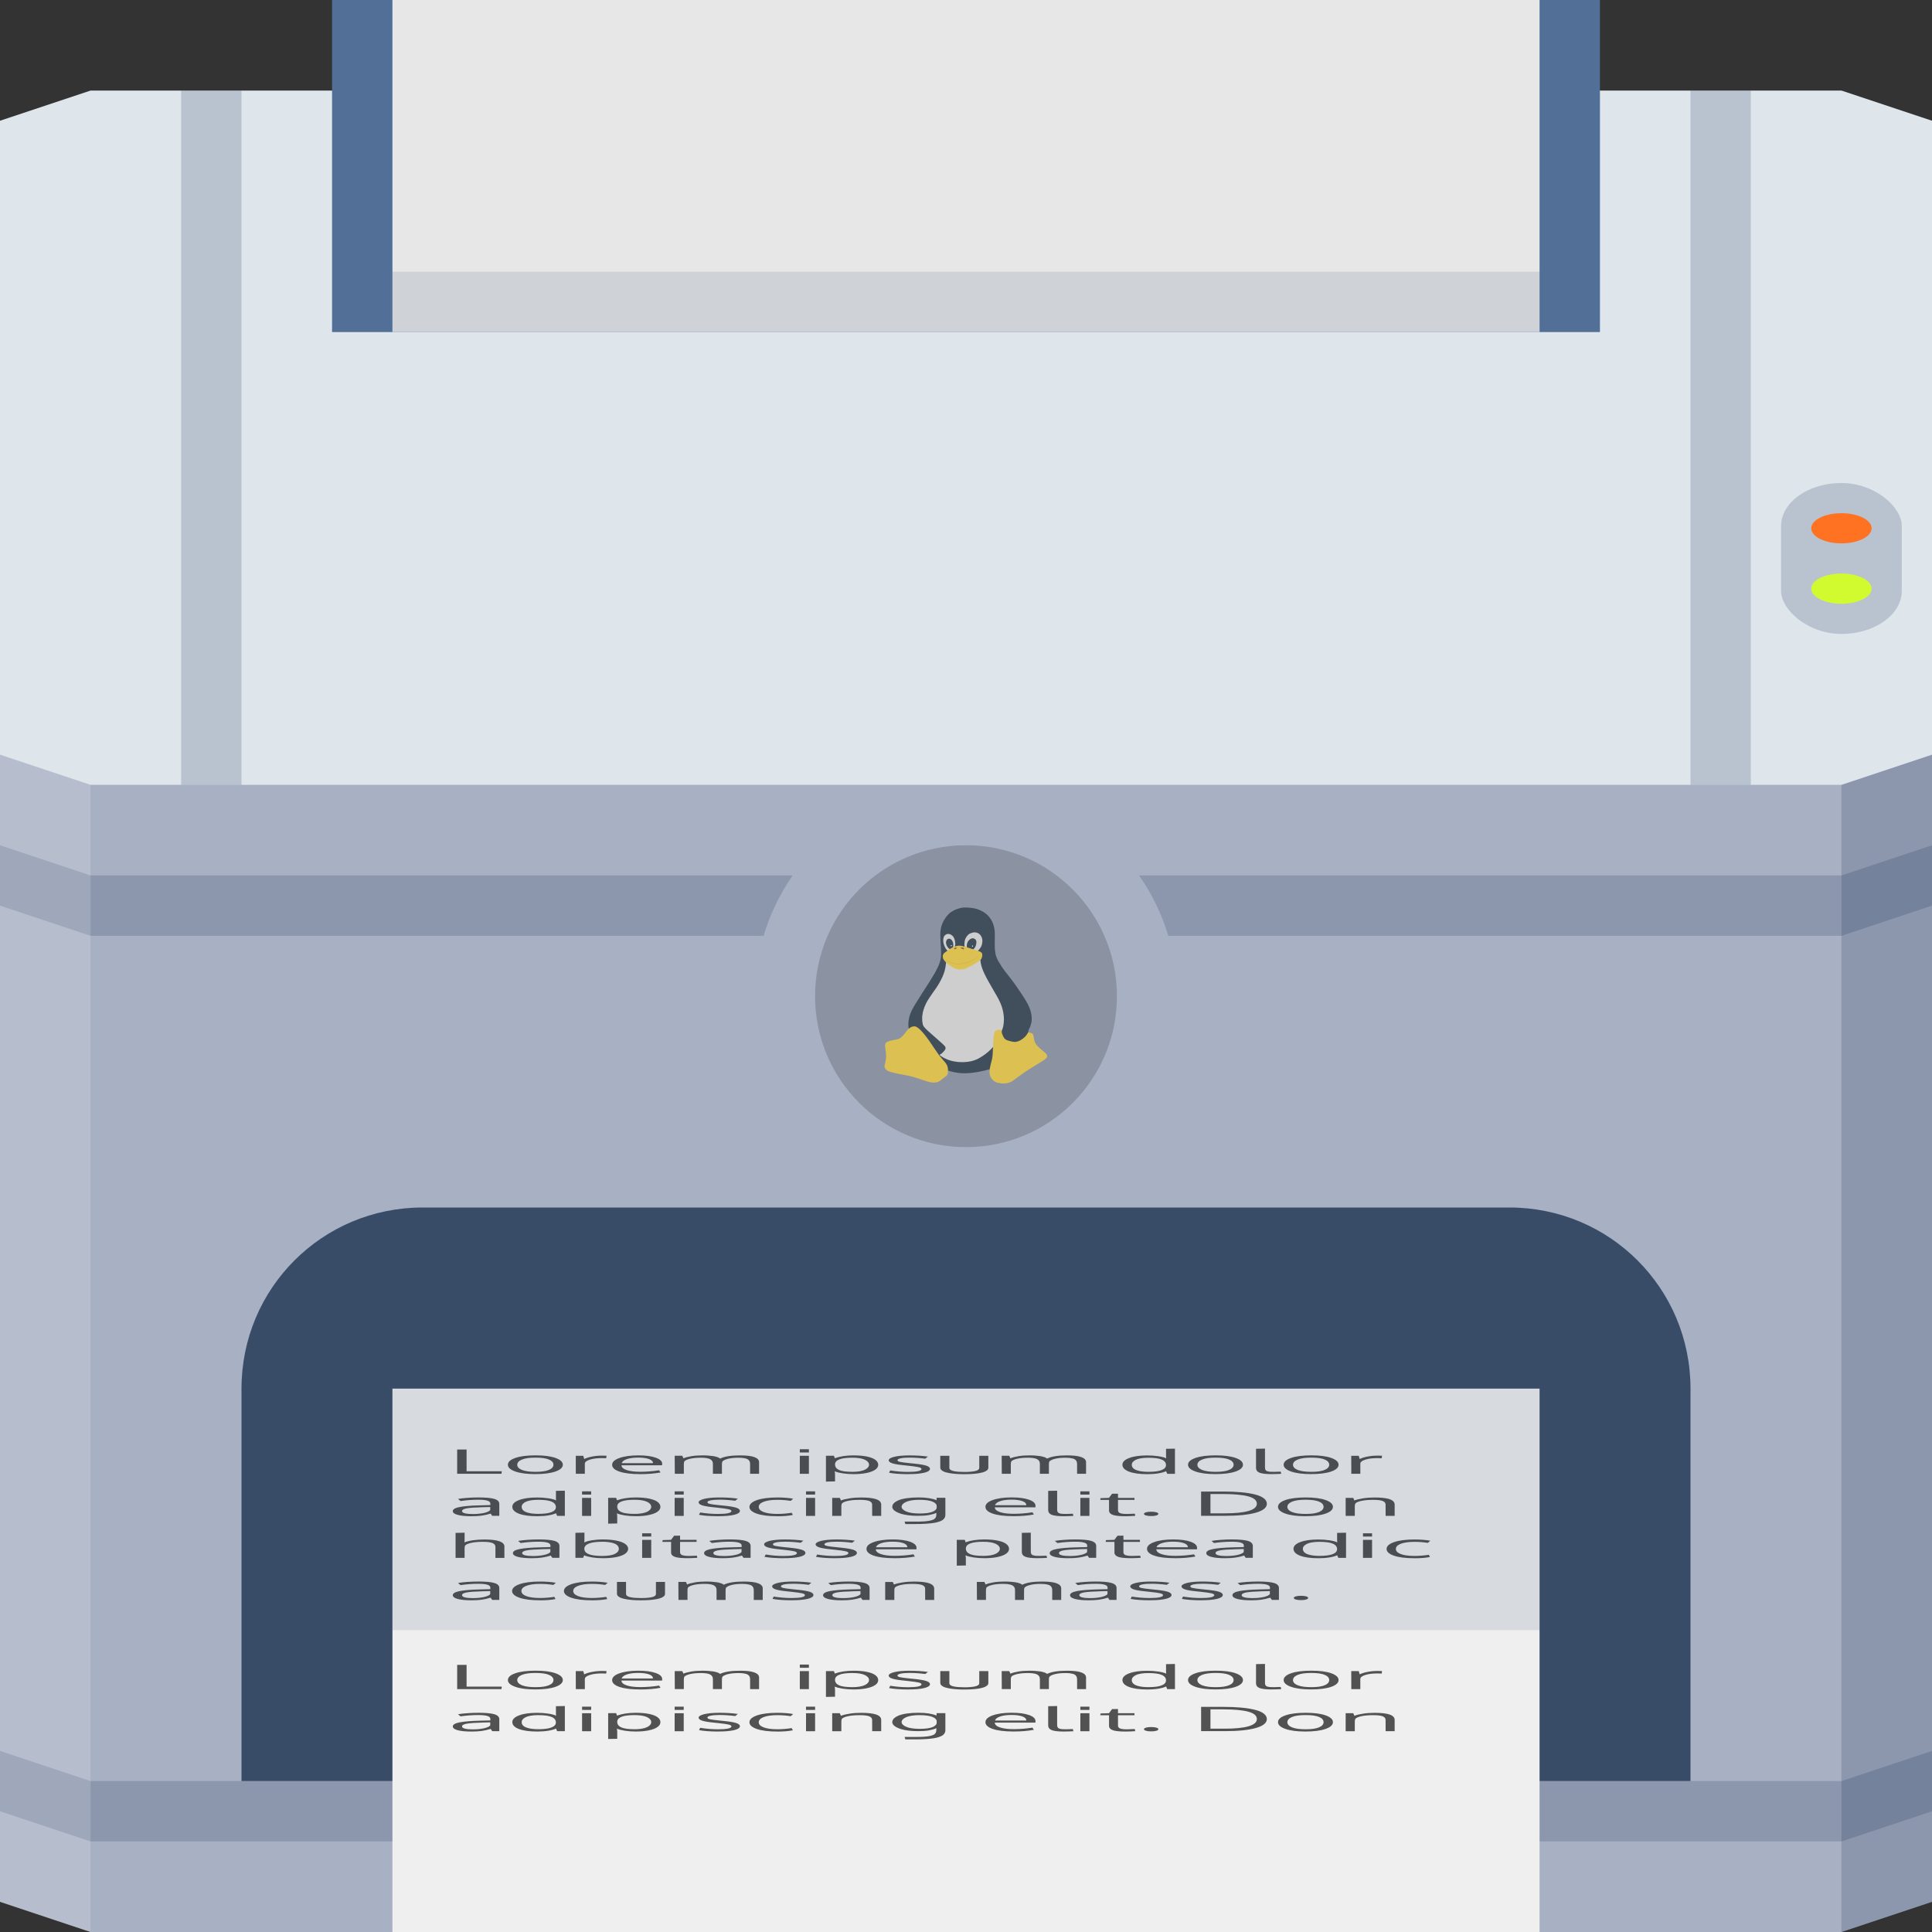 <svg xmlns="http://www.w3.org/2000/svg" viewBox="0 0 64 64" xmlns:xlink="http://www.w3.org/1999/xlink"><rect x="0" y="0" width="64" height="64" fill="#333333" stroke="none"/><g color="#000"><path d="m3 3l-3 1v23h64v-23l-3-1" fill="#dee5eb"/><rect width="4" height="5" x="59" y="16" ry="1.429" rx="2" fill-opacity=".165" fill="#001d44"/><g fill-rule="evenodd"><ellipse cx="61" cy="19.5" rx="1" ry=".5" fill-opacity=".936" fill="#d3ff25"/><ellipse cx="61" cy="17.5" rx="1" ry=".5" fill="#ff7222"/></g><path d="m0 25v38l3 1h58l3-1v-4-34l-3 1h-58z" fill="#a8b0c3"/></g><g transform="translate(-1)"><circle r="5" cy="33" cx="33" fill-opacity=".173" color="#000"/><g transform="matrix(.011 0 0 .01 33.387 32.25)"><path d="m-43.508-218.7c-12.899 1.943-25.532 6.629-35.981 14.539-8.202 5.908-14.297 14.211-19.395 22.828-5.96 10.03-10.139 21.13-12.157 32.623-2.548 15.226-1.352 30.712-.646 46.04.815 14.717 1.803 29.46 1.28 44.21-.705 11.354-3.472 22.535-7.869 33.01-7.189 18.281-17.09 35.31-26.679 52.4-13.893 24.19-28.31 48.08-41.926 72.42-5.859 10.477-11.55 21.12-15.493 32.492-3.03 8.598-4.892 17.588-5.92 26.636-1.18 11.863-.539 24.21 4.096 35.33 2.717 6.789 6.861 12.857 10.708 19.03 10.762 16.244 21.908 32.24 33.439 47.943 8.578 11.453 17.18 22.949 27.05 33.34 4.447 4.641 9.285 8.917 14.662 12.457 10.945 7.465 23.2 12.808 35.716 17.02 15.06 4.882 30.971 7.18 46.799 6.732 9.943-.352 19.856-1.378 29.65-3.134 18-2.983 35.687-7.775 52.876-13.876 11.423-4.146 23.06-8.514 32.69-16.13 5.309-4.137 9.575-9.402 14.158-14.288 12.599-14.243 23.592-29.841 33.528-46.03 6.04-9.863 11.579-20.02 16.884-30.29 5.548-11.05 11.173-22.13 15.13-33.876 2.02-6.293 3.407-12.81 3.596-19.433.379-9.385-.879-18.797-3.088-27.908-2.928-11.512-7.621-22.49-13.12-32.991-9.402-17.689-20.405-34.451-30.787-51.566-7.894-12.23-15.958-24.358-24.653-36.04-6.227-8.606-12.497-17.2-17.945-26.332-3.954-6.622-7.752-13.347-11.321-20.18-3.797-7.452-6.691-15.389-8.182-23.631-2.832-15.574-2.316-31.482-2.085-47.24.162-12.985.634-26.08-1.731-38.922-2.274-12.999-7.171-25.694-15.264-36.2-8.716-11.525-21.04-20.01-34.463-25.16-13.886-5.132-28.877-6.1-43.555-5.823" fill="#414f5c"/><path d="m5.669-52.902c-19.19 6.626-38.29 13.669-58.04 18.465-4.405 1.356-9.164 1.447-13.604.196-8.873-2.571-17.06-6.952-25.282-11.08-1.623-.541-3.441.836-3.298 2.548-.57 3.507-.593 7.07-1.118 10.591-1.225 11.637-3.099 23.309-7.189 34.32-3.869 11.201-8.759 22.03-14.388 32.449-4.683 8.889-10.222 17.279-15.725 25.672-7.895 12.323-15.88 24.664-22.16 37.91-7.308 15.596-11.91 32.633-12.07 49.92-.206 13.309 2.498 26.517 6.826 39.06 4.898 14.595 10.835 28.836 17.512 42.704 4.106 8.293 8.234 16.631 13.592 24.21 7.387 10.634 17.382 19.333 28.529 25.848 12.03 7.06 25.624 11.216 39.452 12.762 11.909 1.344 24.03 1.083 35.84-1.011 11.125-1.999 21.886-6.118 31.367-12.298 12.881-8.238 24.733-18.14 34.907-29.565 6.268-6.98 11.412-14.885 15.795-23.16 4.173-7.978 8.174-16.06 11.742-24.325 5.25-12.303 9.05-25.321 10.127-38.693.769-7.684.707-15.452.048-23.14-1.362-14.803-4.73-29.448-10.251-43.26-5.294-13.363-12.321-25.932-18.936-38.665-6.25-11.932-12.538-23.846-18.648-35.85-6.781-13.48-13.158-27.24-17.644-41.673-2.953-9.713-4.807-19.783-5.117-29.939-.137-1.408.104-3.512-1.624-3.987-.212-.096-.426-.028-.64 0" fill="#cecece"/><path d="m-149.2 74.79c-9.182 8.84-18.581 17.553-26.438 27.633-6.667 8.751-12.441 18.18-17.16 28.12-3.888 8.118-6.355 16.903-7.29 25.854-.956 8.125-.253 16.436 2.133 24.266 2.069 7.286 4.856 14.344 7.68 21.364 3.264 7.728 6.927 15.301 11.261 22.49 5.817 10.702 12.674 20.92 16.97 32.383 2.17 5.395 3.825 10.984 5.41 16.572 1.232 4.712 1.92 9.539 2.571 14.356.453 1.656.585 3.801 2.3 4.691 2.056.567 3.862-1.032 5.513-2.02 3.085-2.482 6.328-4.747 9.535-7.07 5.511-3.774 11.137-7.381 16.885-10.783 3.381-2.243 6.815-4.424 10.06-6.863 3.693-2.832 6.536-6.577 9.435-10.171 2.244-3 4.284-6.731 3.463-10.603-.757-3.03-2.842-5.51-4.862-7.805-2.224-2.274-4.436-4.559-6.654-6.836-13.813-13.54-27.8-26.903-41.555-40.502-4.799-4.8-9.38-9.869-13.194-15.496-2.932-4.588-4.592-9.938-5.04-15.351-.94-8.397-.292-16.9 1.06-25.22 1.217-7.446 3.073-14.784 5.392-21.96 3.463-10.456 7.69-20.631 11.718-30.876.697-1.776 1.36-3.565 2.04-5.347.014-.603-.659-1.198-1.231-.837" fill="#414f5c" fill-rule="evenodd"/><g fill="#cecece"><path d="m-11.904-136.39c-3.985.76-7.853 2.125-11.492 3.905-4.656 2.616-8.02 6.968-10.757 11.457-1.714 2.934-3.215 6.05-4.091 9.338-1.523 7.468-2.372 15.211-1.077 22.78 1.088 6.509 3.772 12.681 7.298 18.23 2.127 3.277 5.04 6.468 9.04 7.244 5.083 1.095 10.162-1.027 14.426-3.644 5.912-3.835 10.532-9.299 14.632-14.956 2.539-3.618 4.821-7.493 5.94-11.805 1.874-6.549 2.802-13.523 1.616-20.284-1.01-5.723-3.407-11.284-7.38-15.576-3.406-3.695-8.151-6.219-13.196-6.589-1.646-.205-3.308-.162-4.962-.099"/><path d="m-89.93-131.27c-5.799.749-10.905 5.256-12.393 10.908-1.129 4.136-1.782 8.443-1.466 12.739.382 7.974 2.985 15.679 6.511 22.783 2.228 4.348 5.133 8.759 9.694 10.912 2.381 1.329 5.473 1.148 7.684-.459 4.066-2.898 6.973-7.108 9.415-11.397 2.417-4.77 3.414-10.239 2.831-15.556-.386-4.409-.84-8.864-2.387-13.04-1.097-3.456-2.58-6.885-5.02-9.615-3.03-3.575-7.149-6.535-11.899-7.123-.973-.164-1.98-.227-2.965-.147"/></g><g fill="#414f5c"><path d="m-87.27-115.47c-1.662.311-3.204 1.113-4.48 2.215-1.67 2.01-2.964 4.395-3.354 7-.568 3.058-.233 6.209.419 9.226.737 3.374 2.358 6.476 4.131 9.41 1.466 2.178 3.079 4.34 5.304 5.797 1.292.816 2.748 1.566 4.33 1.25 1.506-.134 2.845-.97 3.938-1.969 1.13-1.021 1.972-2.324 2.52-3.737.6-1.491.614-3.109.827-4.68.21-2.51.323-5.04-.009-7.546-.196-1.725-.322-3.496-1.025-5.105-.419-1.902-1.487-3.557-2.362-5.269-1.133-1.955-2.389-4-4.427-5.126-1.68-1.16-3.778-1.727-5.813-1.469"/><path d="m-15.582-116.9c-2.392.385-4.602 1.496-6.646 2.757-1.956 1.423-3.588 3.226-5.199 5.02-.904 1.215-1.839 2.445-2.468 3.83-1.731 3.842-2.783 8-3.036 12.208-.148 3.913.658 7.81 2.02 11.468.802 2.084 1.58 4.385 3.482 5.734 1.364 1.065 3.213 1.152 4.805.593 2.02-.46 3.762-1.616 5.667-2.372 2.02-1.094 4.297-2.075 5.536-4.121 1.581-2.118 3.161-4.266 4.211-6.709 1.028-2.151 1.923-4.398 2.283-6.766.796-3.729 1.405-7.589.867-11.398-.391-2.172-1.131-4.323-2.531-6.06-1.614-1.95-3.92-3.313-6.379-3.883-.866-.113-1.729-.474-2.609-.295"/></g><g fill="#fff"><ellipse ry="1.136" rx="1.01" cy="-383.44" cx="754.84" transform="matrix(1.575 0 0 1.575-1204.43 512.86)"/><ellipse ry="1.136" rx="1.01" cy="-383.44" cx="754.84" transform="matrix(1.575 0 0 1.575-1268.47 511.47)"/></g><path d="m-58.37-92.28c-8.897 1.321-17.306 5.164-24.515 10.485-5.936 4.195-11.75 8.57-17.279 13.291-1.983 1.91-3.592 4.24-4.31 6.924-1.873 6.134-.085 12.927 3.707 17.963 2.743 4.03 6.161 7.554 9.713 10.872 4.921 4.117 9.844 8.278 15.356 11.597 4.057 2.692 8.154 5.643 13.03 6.604 4.929 1.024 10.02 1.255 15.03.873 5.194-.448 10.293-1.934 14.88-4.421 7.868-3.896 15.192-8.77 22.727-13.255 6.273-4.01 12.483-8.199 18.02-13.198 4.067-4.291 5.738-10.314 5.84-16.11.074-3.236-.359-6.893-2.837-9.228-2.92-2.655-6.778-3.876-10.338-5.415-7.545-2.962-15.302-5.34-22.924-8.094-9.321-3.267-18.602-6.956-28.41-8.484-2.544-.335-5.123-.674-7.689-.406" fill="#dcc152"/><g fill="#846251"><path d="m-47.891-86.18c-1.957 0-3.629.315-3.311 1.069 1.113 2.305 3.957 2.623 5.864 3.656 1.827 1.033 2.873 1.26 3.587.862 1.59-.874.416-3.727-1.173-4.76-.755-.516-3.01-.828-4.967-.828"/><path d="m-64.993-85.969c-.424.035-.912.122-1.438.216-4.215.749-4.193 2.443-4.566 3.38-.374.935 2.213 2.692 3.524 1.474 1.406-1.216 3.105-2.322 3.668-2.697 2.21-1.475 1.78-2.619-1.187-2.373"/><path d="m-99.9-48.794c.263-.272 5.142 5.462 15.92 10.528 6.2 2.914 14.15 5.376 23.37 5.857 4.808.252 9.811-.047 14.957-.93 5.38-.923 10.482-2.411 15.17-4.199 11.362-4.334 20.659-10.449 26.7-14.815 6.199-4.48 9.584-7.516 9.701-7.381.032.037-3.213 3.236-9.338 7.872-5.976 4.523-15.244 10.778-26.717 15.223-4.732 1.833-9.893 3.351-15.347 4.286-5.216.894-10.296 1.185-15.178.91-9.367-.531-17.408-3.11-23.638-6.156-10.844-5.301-15.532-11.266-15.601-11.195" opacity=".335" fill-rule="evenodd"/></g><path d="m61.49 186.24c-3.476.244-6.653 2.249-8.861 4.873-2.214 2.575-2.788 6.01-3.388 9.244-.636 4.274-1.295 8.546-1.542 12.865-1.059 14.289-1.395 28.616-2.057 42.926-.358 7.936-.488 15.914-1.874 23.758-.992 6.436-2.642 12.741-4.1 19.08-2.01 8.36-3.733 16.851-3.903 25.477-.142 3.416-.138 6.866.681 10.206.722 3.508 1.974 6.911 3.524 10.134 2.843 4.879 6.353 9.537 11.08 12.728 2.731 1.936 5.813 3.354 9.06 4.162 3.773 1.074 7.672 1.62 11.549 2.146 6.072.523 12.235.188 18.18-1.172 6.914-1.669 13.539-4.838 18.83-9.634 10.675-8.774 21.342-17.569 32.34-25.937 9.334-7.087 19.07-13.625 28.793-20.15 8.68-5.765 17.326-11.584 25.873-17.544 3.74-2.745 7.755-5.287 10.712-8.921 2.341-2.859 3.408-6.877 2.145-10.432-.923-3.178-3.243-5.677-5.683-7.802-5.998-5.677-12.187-11.156-18.01-17.01-4.87-5.084-9.648-10.541-12.24-17.18-2.083-4.83-2.945-10.06-3.479-15.258-.443-3.599-.932-7.222-2.215-10.635-1.06-2.943-4.09-4.504-6.886-5.44-4.216-1.6-8.749-2.05-13.196-2.569-13.371-.969-26.808.388-40.17-.88-12.161-1.051-23.964-4.384-36.01-6.191-3.034-.399-6.1-.831-9.156-.837" fill="#dcc152"/><path d="m100.58 167.39c-4.375.381-8.523 2.13-12.387 4.137-6.265 3.289-11.743 8.509-14.491 15.11-1.636 3.729-1.52 7.935-.503 11.81 1.653 5.349 3.815 10.578 6.571 15.456 3.284 4.966 9.04 7.42 14.569 8.981 6.933 2.032 14.13 4.666 21.458 3.3 9.164-1.733 17.06-7.321 23.728-13.612 4.955-4.817 9.22-10.457 11.961-16.827 1.195-2.856 1.864-6.376.001-9.114-2.277-3.999-6.466-6.303-10.264-8.63-7.111-3.85-14.685-6.859-22.579-8.651-5.665-1.205-11.442-2.18-17.252-2.01-.27.016-.541.032-.811.048" fill="#414f5c" fill-rule="evenodd"/><path d="m-191.58 174.92c-2.753.128-5.132.76-7.286 1.723-.431.193-.817.371-1.231.591-.013.006-.036-.006-.049 0-3.706 1.977-6.8 5.01-10.04 8.319-.362.369-.711.792-1.083 1.231-.008.009.008.039 0 .049-.365.428-.756.845-1.132 1.329-.008.011.008.039 0 .049-5.378 6.924-12 19.16-20.921 25.598-10.206 7.372-36.05 6.691-42.63 15.31-6.465 8.621.213 21.12.099 44.25 0 9.869-1.672 17.324-2.806 23.334-.085.375-.116.722-.197 1.083-.008.036-.042.062-.049.099-.029.129-.021.267-.049.394-.003.016.003.033 0 .049-.005.021-.045.029-.049.049-.003.016.003.034 0 .049-.005.019-.044.03-.049.049-.003.014.003.034 0 .049-.003.016.003.034 0 .049-.003.016.003.034 0 .049-.009.034-.04.065-.049.098-.017.08-.032.167-.049.246-.016.063-.033.134-.049.197-.005.018-.044.031-.049.049-.003.013.003.036 0 .049-.003.013.003.036 0 .049-.014.063-.036.134-.049.197-.003.014.003.035 0 .049-.008.034-.041.065-.049.099-.003.013.003.036 0 .049-.003.014.003.035 0 .049-.005.018-.045.031-.049.049-.002.009.002.039 0 .049-.074.297-.128.553-.197.837-.013.051-.037.097-.049.148-.135.564-.284 1.155-.394 1.674-.003.014.003.035 0 .049-.658 2.972-.868 5.138-.394 7.089.003.016-.003.034 0 .049.07.282.196.564.295.837.043.12.05.275.099.394.05.117.092.228.148.345.008.019.041.03.049.049.006.013-.006.036 0 .049.006.013-.006.036 0 .049.003.006.046-.006.049 0 .006.013-.006.036 0 .049.009.019.039.03.049.049.02.046.029.102.049.148.008.02.041.029.049.049.006.013-.006.036 0 .049.008.021.041.029.049.049.014.034.035.065.049.098.006.013-.006.036 0 .049.014.034.034.064.049.099.011.02.038.029.049.049.005.014-.005.035 0 .049.006.013-.006.036 0 .049.002.005.047-.005.049 0 .005.009-.005.039 0 .049.006.014-.006.036 0 .049.011.034.038.065.049.098.006.014-.006.035 0 .049.002.005.047-.005.049 0 .006.013-.006.037 0 .049.006.014-.006.035 0 .049.009.02.04.029.049.049.006.013-.006.037 0 .049.006.014-.006.035 0 .049.009.021.04.029.049.049.005.014-.005.035 0 .049.008.02.041.029.049.049.006.013-.006.036 0 .049.006.014-.006.034 0 .049.008.019.041.03.049.049.006.014-.006.035 0 .049.029.067.068.13.098.197.014.033.034.065.049.099.077.18.161.362.246.541.022.046.026.101.049.148.172.354.335.68.541 1.034 5.784 9.642 15.08 12.07 68.28 23.19 28.468 5.898 55.36 21.17 73.4 22.644 18.03 1.363 21.882-4.619 32.884-14.374 10.888-9.754 14.419-6.722 14.08-28.16-.298-18.674-10.865-25.827-23.924-43.861-.933-1.297-1.894-2.616-2.855-4.04-.628-.939-1.274-1.95-1.92-2.954-.052-.081-.095-.165-.148-.246-.271-.431-.456-.735-.738-1.181-3.885-6.153-6.97-11.02-9.55-15.16-2.58-4.142-4.668-7.556-6.596-10.682-1.928-3.126-3.684-6-5.612-9.107-1.928-3.107-4.02-6.451-6.596-10.535-1.29-2.01-2.763-4.205-4.332-6.547-1.569-2.342-3.247-4.828-5.02-7.335-1.781-2.517-3.649-5.064-5.563-7.581-.953-1.254-1.883-2.469-2.855-3.692-1.944-2.445-3.942-4.791-5.907-6.99-.991-1.109-1.971-2.185-2.954-3.2-2.911-3.01-5.746-5.565-8.418-7.384-.013-.008-.037.008-.049 0-.447-.303-.844-.576-1.28-.837-.013-.008-.037.008-.049 0-.436-.261-.856-.522-1.28-.738-.848-.432-1.668-.748-2.461-.985-.381-.114-.765-.23-1.132-.295-.016-.003-.033.003-.049 0-.382-.066-.718-.088-1.083-.099-.581-.014-1.172-.025-1.723 0z" fill="#dcc152"/></g></g><g color="#000"><g fill="#001d44" fill-opacity=".165"><path d="m0 28v2l3 1h22.295c.213-.714.538-1.389.963-2h-23.258m34.734 0c.427.611.753 1.286.967 2h22.299l3-1v-2l-3 1z"/><path d="m56 3h2v23h-2z"/><path d="m6 3h2v23h-2"/><path d="m0 58l3 1h58l3-1v2l-3 1h-58l-3-1"/></g><path d="m14 40h36c3.324 0 6 2.676 6 6v13h-48v-13c0-3.324 2.676-6 6-6" fill="#384c68"/><path fill="#efefef" d="m13 46h38v18h-38z"/><path fill="#516f97" d="m11 0h42v11h-42z"/><path fill="#e7e7e7" d="m13 0h38v11h-38z"/></g><g transform="matrix(1.834 0 0 .557-2.361 21.597)" fill-opacity=".656"><path d="m9.545 48.877v-1.444h.17v1.294h.636l-.006.15h-.8" fill-opacity=".656" stroke-width=".483" id="0"/><path d="m10.63 48.34c0 .127.028.229.084.306.057.076.139.114.247.114.107 0 .187-.038.241-.114.055-.076.082-.179.082-.308 0-.131-.027-.234-.081-.309-.053-.076-.135-.113-.245-.113-.107 0-.188.038-.244.115-.056.077-.084.18-.084.309m.823-.003c0 .166-.044.301-.133.404-.089.103-.211.154-.367.154-.15 0-.27-.052-.359-.156-.089-.104-.133-.238-.133-.401 0-.167.045-.301.134-.404.089-.103.212-.154.367-.154.153 0 .273.052.36.155.087.103.131.237.131.402" fill-opacity=".656" stroke-width=".483" id="1"/><path d="m12.163 47.796c.029 0 .056.002.08.006l-.006.15c-.03-.005-.056-.008-.078-.008-.091 0-.165.032-.223.096-.057.063-.085.142-.085.235v.602h-.163c-.001-.658-.001-1.015-.001-1.071h.136l.016.192c.037-.061.084-.109.142-.146.057-.037.118-.056.183-.056" fill-opacity=".656" stroke-width=".483" id="2"/><path d="m13.01 48c-.048-.057-.113-.086-.196-.086-.083 0-.151.03-.204.089-.053.059-.084.139-.093.241h.565c0-.106-.024-.187-.072-.244m-.164.896c-.156 0-.278-.049-.368-.148-.089-.099-.134-.234-.134-.406 0-.166.043-.3.13-.403.087-.104.201-.156.342-.158.133 0 .238.046.315.137.078.09.117.212.117.363 0 .008 0 .022-.001.043 0 .021 0 .036 0 .045h-.735c.002.122.033.217.094.285.061.068.143.102.246.102.113 0 .227-.03.341-.09l.025.132c-.109.066-.233.1-.372.1" fill-opacity=".656" stroke-width=".483" id="3"/><path d="m14.836 48.877v-.558c0-.052-.001-.096-.004-.131-.002-.035-.007-.071-.016-.107-.008-.036-.019-.065-.034-.086-.014-.021-.035-.039-.061-.052-.026-.014-.057-.021-.094-.021-.072 0-.133.019-.184.058-.05.038-.086.092-.107.162-.006.047-.009.097-.009.15v.584h-.163v-.575c0-.048-.002-.09-.005-.125-.003-.036-.009-.07-.019-.104-.009-.034-.021-.061-.037-.082-.015-.021-.035-.037-.061-.05-.025-.012-.056-.019-.091-.019-.078 0-.144.02-.197.06-.053.04-.088.092-.106.158-.006.05-.009.104-.009.163v.573h-.163c-.001-.67-.002-1.027-.002-1.071h.137l.021.153c.033-.049.079-.091.139-.125.06-.034.128-.051.204-.051.04 0 .076.004.109.013.034.008.062.018.084.03.023.012.043.027.061.045.018.017.031.034.041.051.01.016.018.034.024.052.078-.127.198-.19.358-.19.119 0 .206.034.262.103.056.068.084.168.084.302v.689h-.163" fill-opacity=".656" stroke-width=".483" id="4"/><path d="m15.898 47.806v1.071h-.164v-1.071h.164m0-.39v.193h-.164v-.193h.164" fill-opacity=".656" stroke-width=".483" id="5"/><path d="m16.206 49.34v-1.536h.144l.016.146c.094-.112.206-.168.338-.168.098 0 .18.024.248.073.068.049.118.115.149.198.033.083.049.181.049.292 0 .107-.018.202-.053.285-.035.083-.087.148-.155.196-.068.048-.147.071-.238.071-.069 0-.134-.015-.194-.046-.061-.031-.109-.072-.146-.123.004.07.006.139.006.205v.396l-.163.011m.475-.58c.049 0 .094-.011.133-.033.039-.023.071-.054.095-.093.024-.039.042-.083.055-.133.012-.05.019-.104.019-.162 0-.122-.026-.223-.077-.301-.051-.079-.127-.118-.226-.118-.207 0-.311.134-.311.401 0 .145.024.255.072.328.049.074.129.11.24.11" fill-opacity=".656" stroke-width=".483" id="6"/><path d="m17.697 48.899c-.073 0-.14-.008-.202-.023-.061-.016-.111-.036-.149-.061l.021-.138c.109.058.215.087.32.087.159 0 .241-.056.245-.168 0-.048-.017-.085-.051-.112-.034-.027-.1-.058-.199-.092l-.081-.028c-.094-.031-.161-.07-.201-.116-.04-.046-.06-.104-.061-.173 0-.084.034-.154.101-.209.068-.055.16-.083.277-.083.121 0 .231.023.331.07l-.048.125c-.101-.042-.195-.063-.283-.063-.068 0-.122.014-.161.041-.038.027-.058.064-.058.113 0 .042.014.074.042.096.028.022.084.048.168.076.021.008.049.017.081.027.108.035.185.077.229.125.045.048.067.112.067.193-.001.099-.037.176-.106.23-.07.054-.164.081-.282.081" fill-opacity=".656" stroke-width=".483" id="7"/><path d="m18.271 48.52v-.714h.164v.716c0 .047.006.087.02.119.014.033.033.058.058.076.025.018.054.03.085.038.032.008.068.012.109.012.085 0 .15-.019.197-.056.048-.037.071-.1.071-.189v-.716h.164v.714c0 .055-.008.104-.023.147-.016.044-.037.08-.063.109-.026.029-.058.052-.095.071-.037.019-.076.033-.118.041-.041.008-.085.013-.133.013-.047 0-.091-.004-.133-.013-.042-.008-.081-.022-.119-.041-.037-.02-.069-.044-.097-.072-.027-.029-.048-.066-.063-.109-.016-.044-.023-.092-.023-.146" fill-opacity=".656" stroke-width=".483" id="8"/><path d="m20.742 48.877v-.558c0-.052-.001-.096-.004-.131-.002-.035-.007-.071-.016-.107-.008-.036-.019-.065-.034-.086-.014-.021-.035-.039-.061-.052-.026-.014-.057-.021-.094-.021-.072 0-.133.019-.184.058-.05.038-.086.092-.107.162-.006.047-.009.097-.009.15v.584h-.163v-.575c0-.048-.002-.09-.005-.125-.003-.036-.009-.07-.019-.104-.009-.034-.021-.061-.037-.082-.015-.021-.035-.037-.061-.05-.025-.012-.056-.019-.091-.019-.078 0-.144.02-.197.06-.053.04-.088.092-.106.158-.006.05-.009.104-.009.163v.573h-.163c-.001-.67-.002-1.027-.002-1.071h.137l.021.153c.033-.049.079-.091.139-.125.06-.034.128-.051.204-.051.04 0 .076.004.109.013.034.008.062.018.084.03.023.012.043.027.061.045.018.017.031.034.041.051.01.016.018.034.024.052.078-.127.198-.19.358-.19.119 0 .206.034.262.103.056.068.084.168.084.302v.689h-.163" fill-opacity=".656" stroke-width=".483" id="9"/><path d="m22.03 48.759c.107 0 .187-.035.239-.104.053-.069.079-.168.079-.296 0-.145-.025-.253-.076-.326-.05-.074-.132-.11-.244-.11-.05 0-.094.011-.133.032-.038.021-.069.051-.093.09-.023.038-.041.083-.054.133-.012.049-.018.104-.018.163 0 .083.01.156.03.217.021.061.054.11.1.146.046.036.102.055.169.055m.321-.037c-.035.054-.082.097-.141.129-.059.032-.124.048-.196.048-.141 0-.252-.05-.332-.15-.08-.101-.12-.238-.12-.411 0-.165.041-.299.122-.4.081-.102.19-.153.327-.153.071 0 .138.016.2.047.063.031.11.072.142.124l-.003-.093v-.472l.161-.01v1.497h-.139l-.021-.155" fill-opacity=".656" stroke-width=".483" id="A"/><path d="m22.915 48.34c0 .127.028.229.084.306.057.076.139.114.247.114.107 0 .187-.038.241-.114.055-.076.082-.179.082-.308 0-.131-.027-.234-.081-.309-.053-.076-.135-.113-.245-.113-.107 0-.188.038-.244.115-.056.077-.084.18-.084.309m.823-.003c0 .166-.044.301-.133.404-.089.103-.211.154-.367.154-.15 0-.27-.052-.359-.156-.089-.104-.133-.238-.133-.401 0-.167.045-.301.134-.404.089-.103.212-.154.367-.154.153 0 .273.052.36.155.087.103.131.237.131.402" fill-opacity=".656" stroke-width=".483" id="B"/><path d="m24.26 48.896c-.104 0-.178-.028-.222-.084-.043-.056-.064-.153-.064-.292v-1.131l.162-.01v1.076c0 .044 0 .08.001.106.001.027.004.053.008.079.004.025.009.045.016.058.006.013.016.025.028.036.012.01.027.018.044.021.018.003.039.005.064.005.021 0 .062-.004.123-.012l.009.13c-.067.011-.123.017-.169.017" fill-opacity=".656" stroke-width=".483" id="C"/><path d="m24.642 48.34c0 .127.028.229.084.306.057.076.139.114.247.114.107 0 .187-.038.241-.114.055-.076.082-.179.082-.308 0-.131-.027-.234-.081-.309-.053-.076-.135-.113-.245-.113-.107 0-.188.038-.244.115-.056.077-.084.18-.084.309m.823-.003c0 .166-.044.301-.133.404-.089.103-.211.154-.367.154-.15 0-.27-.052-.359-.156-.089-.104-.133-.238-.133-.401 0-.167.045-.301.134-.404.089-.103.212-.154.367-.154.153 0 .273.052.36.155.087.103.131.237.131.402" fill-opacity=".656" stroke-width=".483" id="D"/><path d="m26.17 47.796c.029 0 .056.002.08.006l-.006.15c-.03-.005-.056-.008-.078-.008-.091 0-.165.032-.223.096-.057.063-.085.142-.085.235v.602h-.163c-.001-.658-.001-1.015-.001-1.071h.136l.016.192c.037-.061.084-.109.142-.146.057-.037.118-.056.183-.056" fill-opacity=".656" stroke-width=".483" id="E"/><path d="m9.824 51.27c.077 0 .146-.021.204-.063.059-.043.097-.101.114-.173v-.181c-.003 0-.023.002-.06.005-.036.003-.059.005-.07.006-.141.012-.24.035-.296.069-.055.034-.083.088-.083.163 0 .057.017.101.051.13.034.029.08.044.14.044m.354.109c-.01-.042-.019-.087-.028-.135-.059.059-.115.1-.167.123-.052.023-.113.034-.184.034-.1 0-.181-.026-.242-.078-.061-.053-.091-.128-.091-.227 0-.109.041-.19.124-.243.083-.053.203-.086.359-.099.021-.002.054-.005.097-.008.044-.004.076-.007.098-.009v-.095c0-.076-.018-.132-.053-.168-.035-.036-.091-.055-.166-.055-.105 0-.212.026-.319.078-.003-.008-.012-.03-.025-.067-.014-.038-.021-.057-.021-.059.048-.027.104-.048.169-.063.066-.016.132-.024.2-.024.133 0 .229.029.288.088.059.058.089.157.089.297v.709h-.127" fill-opacity=".656" stroke-width=".483" id="F"/><path d="m11.01 51.26c.107 0 .187-.035.239-.104.053-.069.079-.168.079-.296 0-.145-.025-.253-.076-.326-.05-.074-.132-.11-.244-.11-.05 0-.094.011-.133.032-.038.021-.069.051-.093.09-.023.038-.041.083-.054.133-.012.049-.018.104-.018.163 0 .083.01.156.03.217.021.061.054.11.1.146.046.036.102.055.169.055m.321-.037c-.035.054-.082.097-.141.129-.059.032-.124.048-.196.048-.141 0-.252-.05-.332-.15-.08-.101-.12-.238-.12-.411 0-.165.041-.299.122-.4.081-.102.19-.153.327-.153.071 0 .138.016.2.047.063.031.11.072.142.124l-.003-.093v-.472l.161-.01v1.497h-.139l-.021-.155" fill-opacity=".656" stroke-width=".483" id="G"/><path d="m11.965 50.31v1.071h-.164v-1.071h.164m0-.39v.193h-.164v-.193h.164" fill-opacity=".656" stroke-width=".483" id="H"/><path d="m12.272 51.842v-1.536h.144l.016.146c.094-.112.206-.168.338-.168.098 0 .18.024.248.073.068.049.118.115.149.198.033.083.049.181.049.292 0 .107-.018.202-.053.285-.035.083-.087.148-.155.196-.068.048-.147.071-.238.071-.069 0-.134-.015-.194-.046-.061-.031-.109-.072-.146-.123.004.07.006.139.006.205v.396l-.163.011m.475-.58c.049 0 .094-.011.133-.033.039-.023.071-.054.095-.093.024-.039.042-.083.055-.133.012-.05.019-.104.019-.162 0-.122-.026-.223-.077-.301-.051-.079-.127-.118-.226-.118-.207 0-.311.134-.311.401 0 .145.024.255.072.328.049.074.129.11.24.11" fill-opacity=".656" stroke-width=".483" id="I"/><path d="m13.637 50.31v1.071h-.164v-1.071h.164m0-.39v.193h-.164v-.193h.164" fill-opacity=".656" stroke-width=".483" id="J"/><path d="m14.264 51.4c-.073 0-.14-.008-.202-.023-.061-.016-.111-.036-.149-.061l.021-.138c.109.058.215.087.32.087.159 0 .241-.056.245-.168 0-.048-.017-.085-.051-.112-.034-.027-.1-.058-.199-.092l-.081-.028c-.094-.031-.161-.07-.201-.116-.04-.046-.06-.104-.061-.173 0-.084.034-.154.101-.209.068-.055.16-.083.277-.083.121 0 .231.023.331.07l-.048.125c-.101-.042-.195-.063-.283-.063-.068 0-.122.014-.161.041-.038.027-.058.064-.058.113 0 .042.014.074.042.096.028.022.084.048.168.076.021.008.049.017.081.027.108.035.185.077.229.125.045.048.067.112.067.193-.001.099-.037.176-.106.23-.07.054-.164.081-.282.081" fill-opacity=".656" stroke-width=".483" id="K"/><path d="m15.327 51.4c-.158 0-.281-.051-.37-.153-.089-.102-.133-.236-.133-.401.001-.167.046-.302.136-.405.09-.104.214-.156.371-.156.055 0 .109.007.16.021.052.014.093.032.123.054l-.045.127c-.076-.041-.157-.062-.241-.062-.104 0-.186.038-.246.113-.06.076-.09.179-.09.31 0 .128.03.229.089.304.06.074.143.111.248.111.084 0 .17-.023.258-.068l.021.13c-.071.051-.164.077-.28.077" fill-opacity=".656" stroke-width=".483" id="L"/><path d="m16.01 50.31v1.071h-.164v-1.071h.164m0-.39v.193h-.164v-.193h.164" fill-opacity=".656" stroke-width=".483" id="M"/><path d="m16.319 51.38v-1.071h.137l.021.153c.042-.053.095-.095.158-.127.064-.033.132-.049.206-.049.124 0 .215.035.274.104.059.069.089.175.089.319v.67h-.163c0-.43 0-.66-.001-.69-.003-.091-.021-.158-.056-.2-.034-.042-.091-.063-.171-.063-.084 0-.154.02-.21.061-.056.04-.092.093-.109.157-.006.044-.01.094-.01.15v.586h-.165" fill-opacity=".656" stroke-width=".483" id="N"/><path d="m17.892 51.24c.055 0 .104-.01.146-.029.042-.02.074-.047.098-.081.023-.035.041-.073.052-.115.012-.042.018-.089.018-.139v-.079c0-.052-.006-.1-.018-.144-.012-.044-.03-.084-.055-.118-.024-.035-.057-.063-.098-.082-.04-.02-.088-.029-.142-.029-.045 0-.086.008-.123.025-.036.017-.067.039-.091.067-.023.027-.044.06-.061.097-.016.036-.028.074-.035.111-.007.038-.011.076-.011.114 0 .038.004.075.012.112.008.037.02.073.037.108.017.035.037.066.062.093.024.026.054.047.09.063.036.016.076.024.119.024m-.251.63l-.015-.147h.199c.055 0 .104-.004.145-.012.041-.008.075-.021.103-.039.027-.018.049-.037.066-.06.017-.021.03-.05.038-.085.009-.035.015-.069.018-.104.003-.034.005-.076.005-.125v-.095c-.039.056-.084.099-.136.13-.051.03-.117.045-.196.045-.061 0-.118-.01-.17-.031-.051-.021-.095-.05-.131-.085-.035-.035-.065-.076-.091-.122-.025-.046-.043-.094-.055-.144-.011-.049-.017-.099-.017-.149 0-.078.009-.15.028-.217.02-.066.048-.126.086-.178.038-.052.087-.093.148-.122.062-.03.132-.045.212-.045.07 0 .132.014.184.041.053.027.1.068.142.124v-.143h.159v.994c0 .046-.001.085-.004.119-.002.035-.008.073-.017.114-.009.042-.02.077-.035.107-.015.03-.036.06-.063.09-.027.031-.059.055-.097.073-.037.019-.083.034-.139.046-.055.012-.118.018-.188.018h-.181" fill-opacity=".656" stroke-width=".483" id="O"/><path d="m19.753 50.5c-.048-.057-.113-.086-.196-.086-.083 0-.151.03-.204.089-.053.059-.084.139-.093.241h.565c0-.106-.024-.187-.072-.244m-.164.896c-.156 0-.278-.049-.368-.148-.089-.099-.134-.234-.134-.406 0-.166.043-.3.13-.403.087-.104.201-.156.342-.158.133 0 .238.046.315.137.078.09.117.212.117.363 0 .008 0 .022-.001.043 0 .021 0 .036 0 .045h-.735c.002.122.033.217.094.285.061.068.143.102.246.102.113 0 .227-.03.341-.09l.025.132c-.109.066-.233.1-.372.1" fill-opacity=".656" stroke-width=".483" id="P"/><path d="m20.506 51.4c-.104 0-.178-.028-.222-.084-.043-.056-.064-.153-.064-.292v-1.131l.162-.01v1.076c0 .044 0 .08.001.106.001.027.004.053.008.079.004.025.009.045.016.058.006.013.016.025.028.036.012.01.027.018.044.021.018.003.039.005.064.005.021 0 .062-.004.123-.012l.009.13c-.067.011-.123.017-.169.017" fill-opacity=".656" stroke-width=".483" id="Q"/><path d="m20.965 50.31v1.071h-.164v-1.071h.164m0-.39v.193h-.164v-.193h.164" fill-opacity=".656" stroke-width=".483" id="R"/><path d="m21.614 51.4c-.105 0-.18-.026-.225-.077-.044-.051-.068-.134-.07-.249v-.644h-.159l.007-.107.151-.014.056-.245.107-.004v.249h.298v.121h-.298v.614c0 .081.012.139.037.172.025.033.067.05.127.05.021 0 .068-.005.14-.016l.007.129c-.077.014-.137.021-.178.021" fill-opacity=".656" stroke-width=".483" id="S"/><path d="m22.08 51.39c-.04 0-.072-.013-.096-.038-.023-.026-.034-.056-.034-.091 0-.035.011-.065.034-.091.023-.025.055-.038.096-.038.041 0 .073.013.096.038.023.025.034.056.034.091 0 .035-.011.065-.034.091-.023.025-.055.038-.096.038" fill-opacity=".656" stroke-width=".483" id="T"/><path d="m23.989 50.658c0-.202-.052-.349-.156-.44-.104-.092-.256-.138-.455-.138h-.227v1.149h.255c.19 0 .335-.048.434-.144.1-.096.149-.239.149-.428m.181-.005c0 .235-.067.414-.2.538-.133.124-.32.186-.559.186h-.429v-1.444h.4c.12 0 .228.014.323.043.095.028.177.071.247.129.07.057.124.132.161.226.037.092.056.2.056.323" fill-opacity=".656" stroke-width=".483" id="U"/><path d="m24.54 50.844c0 .127.028.229.084.306.057.076.139.114.247.114.107 0 .187-.038.241-.114.055-.076.082-.179.082-.308 0-.131-.027-.234-.081-.309-.053-.076-.135-.113-.245-.113-.107 0-.188.038-.244.115-.056.077-.084.18-.084.309m.823-.003c0 .166-.044.301-.133.404-.089.103-.211.154-.367.154-.15 0-.27-.052-.359-.156-.089-.104-.133-.238-.133-.401 0-.167.045-.301.134-.404.089-.103.212-.154.367-.154.153 0 .273.052.36.155.087.103.131.237.131.402" fill-opacity=".656" stroke-width=".483" id="V"/><path d="m25.593 51.38v-1.071h.137l.021.153c.042-.053.095-.095.158-.127.064-.033.132-.049.206-.049.124 0 .215.035.274.104.059.069.089.175.089.319v.67h-.163c0-.43 0-.66-.001-.69-.003-.091-.021-.158-.056-.2-.034-.042-.091-.063-.171-.063-.084 0-.154.02-.21.061-.056.04-.092.093-.109.157-.006.044-.01.094-.01.15v.586h-.165" fill-opacity=".656" stroke-width=".483" id="W"/><g fill-opacity=".656" stroke-width=".483"><path d="m10.236 53.877v-.647c0-.107-.017-.186-.052-.234-.034-.049-.093-.073-.179-.073-.082 0-.151.021-.208.062-.056.041-.092.094-.109.159-.006.049-.009.103-.009.163v.571h-.163v-1.487l.163-.01v.436c0 .037-.001.083-.004.138.092-.113.214-.17.365-.17.239 0 .358.14.358.421v.673h-.163"/><path d="m10.91 53.767c.077 0 .146-.021.204-.063.059-.043.097-.101.114-.173v-.181c-.003 0-.023.002-.06.005-.036.003-.059.005-.07.006-.141.012-.24.035-.296.069-.055.034-.083.088-.083.163 0 .057.017.101.051.13.034.029.08.044.14.044m.354.109c-.01-.042-.019-.087-.028-.135-.059.059-.115.1-.167.123-.052.023-.113.034-.184.034-.1 0-.181-.026-.242-.078-.061-.053-.091-.128-.091-.227 0-.109.041-.19.124-.243.083-.053.203-.086.359-.099.021-.002.054-.005.097-.008.044-.004.076-.007.098-.009v-.095c0-.076-.018-.132-.053-.168-.035-.036-.09-.055-.166-.055-.105 0-.212.026-.319.078-.003-.008-.012-.03-.025-.067-.014-.038-.021-.057-.021-.059.048-.027.104-.048.169-.063.066-.016.132-.024.2-.024.133 0 .229.029.288.088.059.058.089.157.089.297v.709h-.127"/><path d="m12.162 52.919c-.104 0-.183.036-.238.107-.055.071-.082.175-.082.313 0 .283.106.424.319.424.053 0 .099-.011.139-.032.04-.022.072-.053.095-.092.023-.04.041-.084.052-.134.012-.049.018-.104.018-.165 0-.082-.01-.154-.029-.215-.019-.061-.051-.111-.098-.149-.046-.038-.104-.058-.175-.058m.017-.136c.095 0 .177.024.246.072.069.048.121.114.155.196.034.083.052.177.052.284 0 .111-.017.208-.052.292-.034.084-.086.15-.155.199-.069.048-.152.072-.248.072-.071 0-.136-.015-.194-.046-.059-.031-.107-.072-.146-.125l-.017.148h-.14v-1.487l.163-.01v.354c0 .087-.001.162-.004.225.038-.054.087-.097.146-.128.061-.032.125-.048.193-.048"/><path d="m13.05 52.806v1.071h-.164v-1.071h.164m0-.39v.193h-.164v-.193h.164"/><path d="m13.704 53.896c-.105 0-.18-.026-.225-.077-.044-.051-.068-.134-.07-.249v-.644h-.159l.007-.107.151-.014.056-.245.107-.004v.249h.298v.121h-.298v.614c0 .081.012.139.037.172.025.033.067.05.127.05.021 0 .068-.005.14-.016l.007.129c-.077.014-.137.021-.178.021"/><path d="m14.363 53.767c.077 0 .146-.021.204-.063.059-.043.097-.101.114-.173v-.181c-.003 0-.023.002-.06.005-.036.003-.059.005-.07.006-.141.012-.24.035-.296.069-.055.034-.083.088-.083.163 0 .057.017.101.051.13.034.029.08.044.14.044m.354.109c-.01-.042-.019-.087-.028-.135-.059.059-.115.1-.167.123-.052.023-.113.034-.184.034-.1 0-.181-.026-.242-.078-.061-.053-.091-.128-.091-.227 0-.109.041-.19.124-.243.083-.053.203-.086.359-.099.021-.002.054-.005.097-.008.044-.004.076-.007.098-.009v-.095c0-.076-.018-.132-.053-.168-.035-.036-.09-.055-.166-.055-.105 0-.212.026-.319.078-.003-.008-.012-.03-.025-.067-.014-.038-.021-.057-.021-.059.048-.027.104-.048.169-.063.066-.016.132-.024.2-.024.133 0 .229.029.288.088.059.058.089.157.089.297v.709h-.127"/><path d="m15.447 53.899c-.073 0-.14-.008-.202-.023-.061-.016-.111-.036-.149-.061l.021-.138c.109.058.215.087.32.087.159 0 .241-.056.245-.168 0-.048-.017-.085-.051-.112-.034-.027-.1-.058-.199-.092l-.081-.028c-.094-.031-.161-.07-.201-.116-.04-.046-.06-.104-.061-.173 0-.084.034-.154.101-.209.068-.055.16-.083.277-.083.121 0 .231.023.331.07l-.048.125c-.101-.042-.195-.063-.283-.063-.068 0-.122.014-.161.041-.038.027-.058.064-.058.113 0 .042.014.074.042.096.028.022.084.048.168.076.021.008.049.017.081.027.108.035.185.077.229.125.045.048.067.112.067.193-.001.099-.037.176-.106.23-.07.054-.164.081-.282.081"/><path d="m16.377 53.899c-.073 0-.14-.008-.202-.023-.061-.016-.111-.036-.149-.061l.021-.138c.109.058.215.087.32.087.159 0 .241-.056.245-.168 0-.048-.017-.085-.051-.112-.034-.027-.1-.058-.199-.092l-.081-.028c-.094-.031-.161-.07-.201-.116-.04-.046-.06-.104-.061-.173 0-.084.034-.154.101-.209.068-.055.16-.083.277-.083.121 0 .231.023.331.07l-.048.125c-.101-.042-.195-.063-.283-.063-.068 0-.122.014-.161.041-.038.027-.058.064-.058.113 0 .042.014.074.042.096.028.022.084.048.168.076.021.008.049.017.081.027.108.035.185.077.229.125.045.048.067.112.067.193-.001.099-.037.176-.106.23-.07.054-.164.081-.282.081"/><path d="m17.604 53c-.048-.057-.113-.086-.196-.086-.083 0-.151.03-.204.089-.053.059-.084.139-.093.241h.565c0-.106-.024-.187-.072-.244m-.164.896c-.156 0-.278-.049-.368-.148-.089-.099-.134-.234-.134-.406 0-.166.043-.3.13-.403.087-.104.201-.156.342-.158.133 0 .238.046.315.137.078.09.117.212.117.363 0 .008 0 .022-.001.043 0 .021 0 .036 0 .045h-.735c.002.122.033.217.094.285.061.068.143.102.246.102.113 0 .227-.03.341-.09l.025.132c-.109.066-.233.1-.372.1"/><path d="m18.569 54.34v-1.536h.144l.016.146c.094-.112.206-.168.338-.168.098 0 .18.024.248.073.068.049.118.115.149.198.033.083.049.181.049.292 0 .107-.018.202-.053.285-.035.083-.087.148-.155.196-.068.048-.147.071-.238.071-.069 0-.134-.015-.194-.046-.061-.031-.109-.072-.146-.123.004.07.006.139.006.205v.396l-.163.011m.475-.58c.049 0 .094-.011.133-.033.039-.023.071-.054.095-.093.024-.039.042-.083.055-.133.012-.05.019-.104.019-.162 0-.122-.026-.223-.077-.301-.051-.079-.127-.118-.226-.118-.207 0-.311.134-.311.401 0 .145.024.255.072.328.049.074.129.11.24.11"/><path d="m20.03 53.896c-.104 0-.178-.028-.222-.084-.043-.056-.064-.153-.064-.292v-1.131l.162-.01v1.076c0 .044 0 .08.001.106.001.027.004.053.008.079.004.025.009.045.016.058.006.013.016.025.028.036.012.01.027.018.044.021.018.003.039.005.064.005.021 0 .062-.004.123-.012l.009.13c-.067.011-.123.017-.169.017"/><path d="m20.605 53.767c.077 0 .146-.021.204-.063.059-.043.097-.101.114-.173v-.181c-.003 0-.023.002-.06.005-.036.003-.059.005-.07.006-.141.012-.24.035-.296.069-.055.034-.083.088-.083.163 0 .057.017.101.051.13.034.029.08.044.14.044m.354.109c-.01-.042-.019-.087-.028-.135-.059.059-.115.1-.167.123-.052.023-.113.034-.184.034-.1 0-.181-.026-.242-.078-.061-.053-.091-.128-.091-.227 0-.109.041-.19.124-.243.083-.053.203-.086.359-.099.021-.002.054-.005.097-.008.044-.004.076-.007.098-.009v-.095c0-.076-.018-.132-.053-.168-.035-.036-.09-.055-.166-.055-.105 0-.212.026-.319.078-.003-.008-.012-.03-.025-.067-.014-.038-.021-.057-.021-.059.048-.027.104-.048.169-.063.066-.016.132-.024.2-.024.133 0 .229.029.288.088.059.058.089.157.089.297v.709h-.127"/><path d="m21.712 53.896c-.105 0-.18-.026-.225-.077-.044-.051-.068-.134-.07-.249v-.644h-.159l.007-.107.151-.014.056-.245.107-.004v.249h.298v.121h-.298v.614c0 .081.012.139.037.172.025.033.067.05.127.05.021 0 .068-.005.14-.016l.007.129c-.077.014-.137.021-.178.021"/><path d="m22.671 53c-.048-.057-.113-.086-.196-.086-.083 0-.151.03-.204.089-.053.059-.084.139-.093.241h.565c0-.106-.024-.187-.072-.244m-.164.896c-.156 0-.278-.049-.368-.148-.089-.099-.134-.234-.134-.406 0-.166.043-.3.13-.403.087-.104.201-.156.342-.158.133 0 .238.046.315.137.078.09.117.212.117.363 0 .008 0 .022-.001.043 0 .021 0 .036 0 .045h-.735c.002.122.033.217.094.285.061.068.143.102.246.102.113 0 .227-.03.341-.09l.025.132c-.109.066-.233.1-.372.1"/><path d="m23.434 53.767c.077 0 .146-.021.204-.063.059-.043.097-.101.114-.173v-.181c-.003 0-.023.002-.06.005-.036.003-.059.005-.07.006-.141.012-.24.035-.296.069-.055.034-.083.088-.083.163 0 .057.017.101.051.13.034.029.08.044.14.044m.354.109c-.01-.042-.019-.087-.028-.135-.059.059-.115.1-.167.123-.052.023-.113.034-.184.034-.1 0-.181-.026-.242-.078-.061-.053-.091-.128-.091-.227 0-.109.041-.19.124-.243.083-.053.203-.086.359-.099.021-.002.054-.005.097-.008.044-.004.076-.007.098-.009v-.095c0-.076-.018-.132-.053-.168-.035-.036-.09-.055-.166-.055-.105 0-.212.026-.319.078-.003-.008-.012-.03-.025-.067-.014-.038-.021-.057-.021-.059.048-.027.104-.048.169-.063.066-.016.132-.024.2-.024.133 0 .229.029.288.088.059.058.089.157.089.297v.709h-.127"/><path d="m25.12 53.759c.107 0 .187-.035.239-.104.053-.069.079-.168.079-.296 0-.145-.025-.253-.076-.326-.05-.074-.132-.11-.244-.11-.05 0-.094.011-.133.032-.038.021-.069.051-.093.09-.023.038-.041.083-.054.133-.012.049-.018.104-.018.163 0 .083.01.156.03.217.021.061.054.11.1.146.046.036.102.055.169.055m.321-.037c-.035.054-.082.097-.141.129-.059.032-.124.048-.196.048-.141 0-.252-.05-.332-.15-.08-.101-.12-.238-.12-.411 0-.165.041-.299.122-.4.081-.102.19-.153.327-.153.071 0 .138.016.2.047.063.031.11.072.142.124l-.003-.093v-.472l.161-.01v1.497h-.139l-.021-.155"/><path d="m26.07 52.806v1.071h-.164v-1.071h.164m0-.39v.193h-.164v-.193h.164"/><path d="m26.835 53.899c-.158 0-.281-.051-.37-.153-.089-.102-.133-.236-.133-.401.001-.167.046-.302.136-.405.09-.104.214-.156.371-.156.055 0 .109.007.16.021.052.014.093.032.123.054l-.045.127c-.076-.041-.157-.062-.241-.062-.104 0-.186.038-.246.113-.06.076-.09.179-.09.31 0 .128.03.229.089.304.06.074.143.111.248.111.084 0 .17-.023.258-.068l.021.13c-.071.051-.164.077-.28.077"/><path d="m9.824 56.27c.077 0 .146-.021.204-.063.059-.043.097-.101.114-.173v-.181c-.003 0-.023.002-.06.005-.036.003-.059.005-.07.006-.141.012-.24.035-.296.069-.055.034-.083.088-.083.163 0 .057.017.101.051.13.034.029.08.044.14.044m.354.109c-.01-.042-.019-.087-.028-.135-.059.059-.115.1-.167.123-.052.023-.113.034-.184.034-.1 0-.181-.026-.242-.078-.061-.053-.091-.128-.091-.227 0-.109.041-.19.124-.243.083-.053.203-.086.359-.099.021-.002.054-.005.097-.008.044-.004.076-.007.098-.009v-.095c0-.076-.018-.132-.053-.168-.035-.036-.091-.055-.166-.055-.105 0-.212.026-.319.078-.003-.008-.012-.03-.025-.067-.014-.038-.021-.057-.021-.059.048-.027.104-.048.169-.063.066-.016.132-.024.2-.024.133 0 .229.029.288.088.059.058.089.157.089.297v.709h-.127"/><path d="m11.04 56.4c-.158 0-.281-.051-.37-.153-.089-.102-.133-.236-.133-.401.001-.167.046-.302.136-.405.09-.104.214-.156.371-.156.055 0 .109.007.16.021.052.014.093.032.123.054l-.045.127c-.076-.041-.157-.062-.241-.062-.104 0-.186.038-.246.113-.06.076-.09.179-.09.31 0 .128.03.229.089.304.06.074.143.111.248.111.084 0 .17-.023.258-.068l.021.13c-.071.051-.164.077-.28.077"/><path d="m11.976 56.4c-.158 0-.281-.051-.37-.153-.089-.102-.133-.236-.133-.401.001-.167.046-.302.136-.405.091-.104.214-.156.371-.156.055 0 .109.007.16.021.052.014.093.032.123.054l-.045.127c-.076-.041-.157-.062-.241-.062-.104 0-.186.038-.246.113-.06.076-.09.179-.09.31 0 .128.03.229.089.304.06.074.143.111.248.111.084 0 .17-.023.258-.068l.021.13c-.071.051-.164.077-.28.077"/><path d="m12.431 56.02v-.714h.164v.716c0 .047.007.087.02.119.014.033.033.058.058.076.025.018.054.03.085.038.032.008.068.012.109.012.085 0 .15-.019.197-.056.048-.037.071-.1.071-.189v-.716h.164v.714c0 .055-.008.104-.023.147-.016.044-.037.08-.063.109-.026.029-.058.052-.095.071-.037.019-.076.033-.118.041-.041.008-.085.013-.133.013-.047 0-.091-.004-.133-.013-.042-.008-.081-.022-.119-.041-.037-.02-.069-.044-.097-.072-.027-.029-.048-.066-.063-.109-.016-.044-.023-.092-.023-.146"/><path d="m14.902 56.38v-.558c0-.052-.001-.096-.004-.131-.002-.035-.007-.071-.016-.107-.008-.036-.019-.065-.034-.086-.014-.021-.035-.039-.061-.052-.026-.014-.057-.021-.094-.021-.072 0-.133.019-.184.058-.05.038-.086.092-.107.162-.006.047-.009.097-.009.15v.584h-.163v-.575c0-.048-.002-.09-.005-.125-.003-.036-.009-.07-.019-.104-.009-.034-.021-.061-.037-.082-.015-.021-.035-.037-.061-.05-.025-.012-.056-.019-.091-.019-.078 0-.144.02-.197.06-.053.04-.088.092-.106.158-.006.05-.009.104-.009.163v.573h-.163c-.001-.67-.002-1.027-.002-1.071h.137l.021.153c.033-.049.079-.091.139-.125.06-.034.128-.051.204-.051.04 0 .076.004.109.013.034.008.062.018.084.03.023.012.043.027.061.045.018.017.031.034.041.051.01.016.018.034.024.052.078-.127.198-.19.358-.19.119 0 .206.034.262.103.056.068.084.168.084.302v.689h-.163"/><path d="m15.592 56.4c-.073 0-.14-.008-.202-.023-.061-.016-.111-.036-.149-.061l.021-.138c.109.058.215.087.32.087.159 0 .241-.056.245-.168 0-.048-.017-.085-.051-.112-.034-.027-.1-.058-.199-.092l-.081-.028c-.094-.031-.161-.07-.201-.116-.04-.046-.06-.104-.061-.173 0-.084.034-.154.101-.209.068-.055.16-.083.277-.083.121 0 .231.023.331.07l-.048.125c-.101-.042-.195-.063-.283-.063-.068 0-.122.014-.161.041-.038.027-.058.064-.058.113 0 .042.014.074.042.096.028.022.084.048.168.076.021.008.049.017.081.027.108.035.185.077.229.125.045.048.067.112.067.193-.001.099-.037.176-.106.23-.07.054-.164.081-.282.081"/><path d="m16.512 56.27c.077 0 .146-.021.204-.063.059-.043.097-.101.114-.173v-.181c-.003 0-.023.002-.06.005-.036.003-.059.005-.07.006-.141.012-.24.035-.296.069-.055.034-.083.088-.083.163 0 .057.017.101.051.13.034.029.08.044.14.044m.354.109c-.01-.042-.019-.087-.028-.135-.059.059-.115.1-.167.123-.052.023-.113.034-.184.034-.1 0-.181-.026-.242-.078-.061-.053-.091-.128-.091-.227 0-.109.041-.19.124-.243.083-.053.203-.086.359-.099.021-.002.054-.005.097-.008.044-.004.076-.007.098-.009v-.095c0-.076-.018-.132-.053-.168-.035-.036-.09-.055-.166-.055-.105 0-.212.026-.319.078-.003-.008-.012-.03-.025-.067-.014-.038-.021-.057-.021-.059.048-.027.104-.048.169-.063.066-.016.132-.024.2-.024.133 0 .229.029.288.088.059.058.089.157.089.297v.709h-.127"/><path d="m17.276 56.38v-1.071h.137l.021.153c.042-.053.095-.095.158-.127.064-.033.132-.049.206-.049.124 0 .215.035.274.104.059.069.089.175.089.319v.67h-.163c0-.43 0-.66-.001-.69-.003-.091-.021-.158-.056-.2-.034-.042-.091-.063-.171-.063-.084 0-.154.02-.21.061-.056.04-.092.093-.109.157-.006.044-.01.094-.01.15v.586h-.165"/><path d="m20.293 56.38v-.558c0-.052-.001-.096-.004-.131-.002-.035-.007-.071-.016-.107-.008-.036-.019-.065-.034-.086-.014-.021-.035-.039-.061-.052-.026-.014-.057-.021-.094-.021-.072 0-.133.019-.184.058-.05.038-.086.092-.107.162-.006.047-.009.097-.009.15v.584h-.163v-.575c0-.048-.002-.09-.005-.125-.003-.036-.009-.07-.019-.104-.009-.034-.021-.061-.037-.082-.015-.021-.035-.037-.061-.05-.025-.012-.056-.019-.091-.019-.078 0-.144.02-.197.06-.053.04-.088.092-.106.158-.006.05-.009.104-.009.163v.573h-.163c-.001-.67-.002-1.027-.002-1.071h.137l.021.153c.033-.049.079-.091.139-.125.06-.034.128-.051.204-.051.04 0 .076.004.109.013.034.008.062.018.084.03.023.012.043.027.061.045.018.017.031.034.041.051.01.016.018.034.024.052.078-.127.198-.19.358-.19.119 0 .206.034.262.103.056.068.084.168.084.302v.689h-.163"/><path d="m20.973 56.27c.077 0 .146-.021.204-.063.059-.043.097-.101.114-.173v-.181c-.003 0-.023.002-.06.005-.036.003-.059.005-.07.006-.141.012-.24.035-.296.069-.055.034-.083.088-.083.163 0 .057.017.101.051.13.034.029.08.044.14.044m.354.109c-.01-.042-.019-.087-.028-.135-.059.059-.115.1-.167.123-.052.023-.113.034-.184.034-.1 0-.181-.026-.242-.078-.061-.053-.091-.128-.091-.227 0-.109.041-.19.124-.243.083-.053.203-.086.359-.099.021-.002.054-.005.097-.008.044-.004.076-.007.098-.009v-.095c0-.076-.018-.132-.053-.168-.035-.036-.09-.055-.166-.055-.105 0-.212.026-.319.078-.003-.008-.012-.03-.025-.067-.014-.038-.021-.057-.021-.059.048-.027.104-.048.169-.063.066-.016.132-.024.2-.024.133 0 .229.029.288.088.059.058.089.157.089.297v.709h-.127"/><path d="m22.06 56.4c-.073 0-.14-.008-.202-.023-.061-.016-.111-.036-.149-.061l.021-.138c.109.058.215.087.32.087.159 0 .241-.056.245-.168 0-.048-.017-.085-.051-.112-.034-.027-.1-.058-.199-.092l-.081-.028c-.094-.031-.161-.07-.201-.116-.04-.046-.06-.104-.061-.173 0-.084.034-.154.101-.209.068-.055.16-.083.277-.083.121 0 .231.023.331.07l-.048.125c-.101-.042-.195-.063-.283-.063-.068 0-.122.014-.161.041-.038.027-.058.064-.058.113 0 .042.014.074.042.096.028.022.084.048.168.076.021.008.049.017.081.027.108.035.185.077.229.125.045.048.067.112.067.193-.001.099-.037.176-.106.23-.07.054-.164.081-.282.081"/><path d="m22.986 56.4c-.073 0-.14-.008-.202-.023-.061-.016-.111-.036-.149-.061l.021-.138c.109.058.215.087.32.087.159 0 .241-.056.245-.168 0-.048-.017-.085-.051-.112-.034-.027-.1-.058-.199-.092l-.081-.028c-.094-.031-.161-.07-.201-.116-.04-.046-.06-.104-.061-.173 0-.084.034-.154.101-.209.068-.055.16-.083.277-.083.121 0 .231.023.331.07l-.048.125c-.101-.042-.195-.063-.283-.063-.068 0-.122.014-.161.041-.038.027-.058.064-.058.113 0 .042.014.074.042.096.028.022.084.048.168.076.021.008.049.017.081.027.108.035.185.077.229.125.045.048.067.112.067.193-.001.099-.037.176-.106.23-.07.054-.164.081-.282.081"/><path d="m23.906 56.27c.077 0 .146-.021.204-.063.059-.043.097-.101.114-.173v-.181c-.003 0-.023.002-.06.005-.036.003-.059.005-.07.006-.141.012-.24.035-.296.069-.055.034-.083.088-.083.163 0 .057.017.101.051.13.034.029.08.044.14.044m.354.109c-.01-.042-.019-.087-.028-.135-.059.059-.115.1-.167.123-.052.023-.113.034-.184.034-.1 0-.181-.026-.242-.078-.061-.053-.091-.128-.091-.227 0-.109.041-.19.124-.243.083-.053.203-.086.359-.099.021-.002.054-.005.097-.008.044-.004.076-.007.098-.009v-.095c0-.076-.018-.132-.053-.168-.035-.036-.09-.055-.166-.055-.105 0-.212.026-.319.078-.003-.008-.012-.03-.025-.067-.014-.038-.021-.057-.021-.059.048-.027.104-.048.169-.063.066-.016.132-.024.2-.024.133 0 .229.029.288.088.059.058.089.157.089.297v.709h-.127"/><path d="m24.786 56.39c-.04 0-.072-.013-.096-.038-.023-.026-.034-.056-.034-.091 0-.035.011-.065.034-.091.023-.025.055-.038.096-.038.041 0 .073.013.096.038.023.025.034.056.034.091 0 .035-.011.065-.034.091-.023.025-.055.038-.096.038"/></g></g><g transform="matrix(1.834 0 0 .557-2.361 28.73)" fill-opacity=".656"><use xlink:href="#0"/><use xlink:href="#1"/><use xlink:href="#2"/><use xlink:href="#3"/><use xlink:href="#4"/><use xlink:href="#5"/><use xlink:href="#6"/><use xlink:href="#7"/><use xlink:href="#8"/><use xlink:href="#9"/><use xlink:href="#A"/><use xlink:href="#B"/><use xlink:href="#C"/><use xlink:href="#D"/><use xlink:href="#E"/><use xlink:href="#F"/><use xlink:href="#G"/><use xlink:href="#H"/><use xlink:href="#I"/><use xlink:href="#J"/><use xlink:href="#K"/><use xlink:href="#L"/><use xlink:href="#M"/><use xlink:href="#N"/><use xlink:href="#O"/><use xlink:href="#P"/><use xlink:href="#Q"/><use xlink:href="#R"/><use xlink:href="#S"/><use xlink:href="#T"/><use xlink:href="#U"/><use xlink:href="#V"/><use xlink:href="#W"/></g><g color="#000"><g fill="#001d44"><g fill-opacity=".103"><path d="m13 46h38v8h-38z"/><path d="m13 9h38v2h-38z"/></g><path d="m61 64l3-1v-38l-3 1z" fill-opacity=".165"/></g><path d="m3 64l-3-1v-38l3 1" fill-opacity=".165" fill="#fff"/></g></svg>